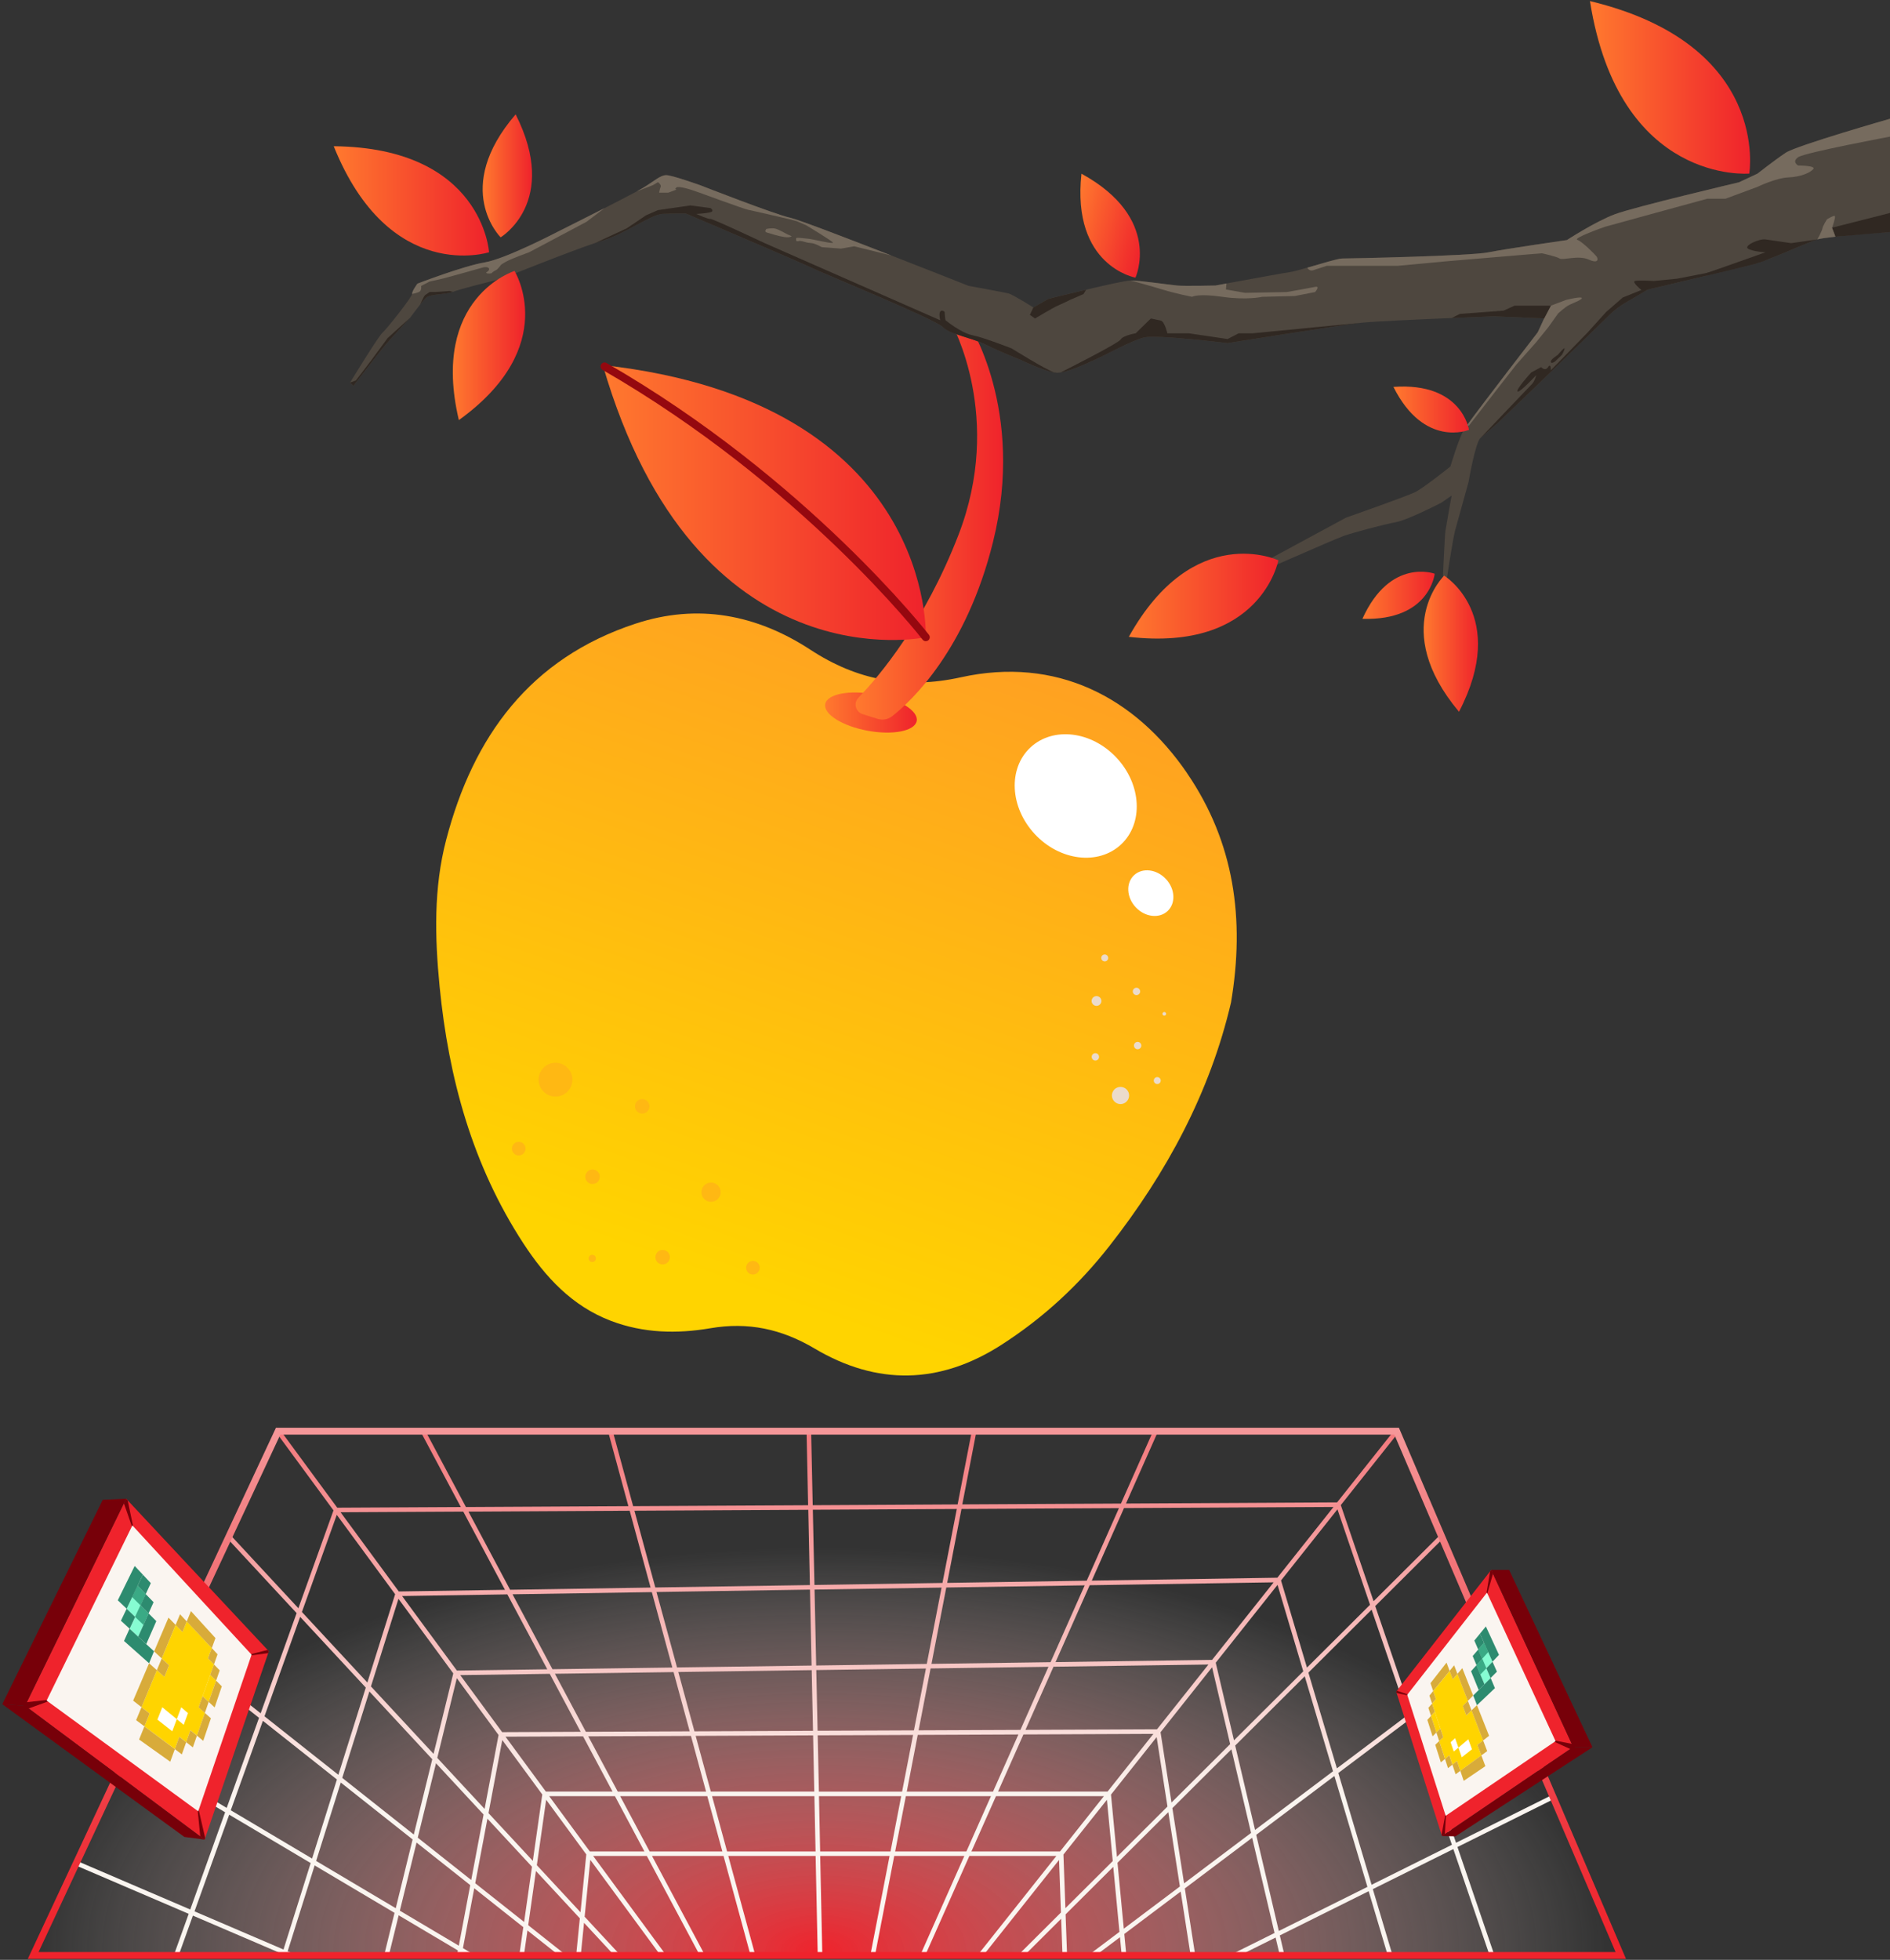 <svg width="572" height="593" viewBox="0 0 572 593" fill="none" xmlns="http://www.w3.org/2000/svg">
<rect x="0" y="0" width="572" height="593" fill="#333333" stroke="none"/>
<path d="M10.043 591.675H490.515L422.681 433.043H84.177L10.043 591.675Z" fill="url(#paint0_radial_65_24300)"/>
<path d="M470.327 544.366L469.711 543.126L440.66 557.582L427.651 519.464L451.978 501.156L451.141 500.047L427.174 518.076L416.209 485.953L436.8 465.444L435.823 464.459L415.708 484.483L405.787 455.408L423.207 433.47L422.123 432.608L404.67 454.586L340.77 454.931L350.371 433.33L349.106 432.764L339.25 454.94L291.235 455.194L295.498 433.174L294.134 432.911L289.822 455.202L245.963 455.441L245.487 433.035L244.099 433.067L244.575 455.449L191.615 455.728L185.398 432.862L184.059 433.224L190.178 455.728L141.013 455.991L128.619 432.714L127.395 433.363L139.469 455.999L102.065 456.196L84.735 432.632L83.618 433.454L100.932 457.009L90.304 486.61L69.762 464.484L68.744 465.428L89.77 488.089L78.887 518.404L53.755 498.495L52.892 499.579L78.394 519.776L68.612 547.028L39.143 529.533L38.437 530.724L68.136 548.35L57.574 577.77L23.357 563.101L22.807 564.374L57.106 579.076L52.67 591.429L53.976 591.897L58.379 579.618L85.368 591.191L85.285 591.454L86.608 591.872L86.649 591.741L87.955 592.3L88.497 591.026L87.06 590.41L95.224 564.432L119.404 578.78L116.291 591.495L117.638 591.823L120.652 579.52L138.574 590.156L138.311 591.527L139.674 591.782L139.839 590.903L142.105 592.25L142.812 591.059L140.11 589.458L143.526 571.347L158.376 583.109L157.169 591.56L158.54 591.757L159.633 584.111L169.85 592.201L170.713 591.117L159.863 582.517L162.195 566.115L175.484 580.439L174.376 591.585L175.756 591.725L176.749 581.795L186.342 592.127L187.361 591.183L176.938 579.955L178.655 562.748L200.207 592.061L201.324 591.24L179.517 561.573H195.763L211.976 591.979L213.2 591.33L197.332 561.573H218.974L227.204 591.831L228.543 591.47L220.411 561.573H246.842L247.483 591.667L248.871 591.634L248.23 561.573H269.223L263.425 591.519L264.788 591.782L270.636 561.573H291.851L278.611 591.371L279.876 591.938L293.371 561.573H319.703L296.163 591.224L297.247 592.086L320.516 562.781L321.091 578.682L308.557 591.158L309.534 592.143L321.156 580.571L321.559 591.675L322.947 591.626L322.495 579.24L336.926 564.867L338.799 584.538L330.076 591.1L330.914 592.209L338.955 586.156L339.489 591.716L340.868 591.585L340.261 585.179L357.328 572.341L360.35 591.766L361.722 591.552L358.585 571.397L378.962 556.062L385.738 584.875L373.369 591.026L373.985 592.267L386.058 586.255L387.364 591.799L388.711 591.478L387.331 585.614L414.222 572.234L420.053 591.831L421.384 591.437L415.478 571.61L439.847 559.487L450.894 591.864L452.208 591.413L441.096 558.863L470.311 544.325L470.327 544.366ZM426.016 518.954L404.604 535.061L395.98 506.101L415.117 487.046L426.008 518.963L426.016 518.954ZM366.839 502.24L319.456 502.914L329.789 479.654L385.459 478.783L366.831 502.24H366.839ZM350.166 523.242L310.348 523.414L318.84 504.31L365.73 503.645L350.166 523.242ZM139.288 506.848L166.376 506.462L175.731 523.997L151.978 524.104L139.288 506.848ZM167.936 506.445L203.853 505.936L208.732 523.858L177.308 523.997L167.945 506.445H167.936ZM205.283 505.912L245.659 505.345L246.054 523.702L210.169 523.858L205.291 505.92L205.283 505.912ZM247.047 505.32L280.229 504.852L276.607 523.562L247.442 523.685L247.047 505.32ZM281.642 504.836L317.312 504.335L308.828 523.422L278.012 523.554L281.634 504.836H281.642ZM317.937 502.938L281.913 503.448L286.389 480.343L328.277 479.686L317.945 502.938H317.937ZM280.492 503.464L247.014 503.94L246.522 480.968L284.96 480.368L280.484 503.472L280.492 503.464ZM245.626 503.957L204.905 504.532L198.695 481.707L245.134 480.976L245.626 503.949V503.957ZM203.476 504.556L167.205 505.066L155.115 482.397L197.274 481.74L203.484 504.556H203.476ZM165.645 505.09L138.278 505.476L121.695 482.922L153.547 482.421L165.637 505.09H165.645ZM137.186 506.322L131.215 530.683L112.266 510.273L120.595 483.76L137.177 506.322H137.186ZM130.82 532.301L125.235 555.093L103.577 537.944L111.79 511.801L130.82 532.301ZM131.946 533.517L146.352 549.032L142.615 568.85L126.434 556.029L131.954 533.508L131.946 533.517ZM132.34 531.899L138.253 507.776L150.886 524.967L146.664 547.34L132.34 531.899ZM152.011 526.494L164.117 542.97L161.259 563.06L147.838 548.605L152.011 526.502V526.494ZM152.988 525.484L176.47 525.385L185.382 542.091H165.201L152.996 525.484H152.988ZM178.039 525.377L209.11 525.246L213.693 542.1H186.958L178.047 525.385L178.039 525.377ZM210.539 525.238L246.078 525.082L246.44 542.091H215.122L210.539 525.229V525.238ZM247.466 525.073L276.336 524.95L273.018 542.1H247.836L247.474 525.082L247.466 525.073ZM277.749 524.942L308.212 524.811L300.533 542.1H274.431L277.749 524.95V524.942ZM309.732 524.802L349.065 524.63L335.201 542.091H302.052L309.74 524.802H309.732ZM350.059 525.607L353.328 546.617L338.035 561.836L336.236 543.003L350.051 525.607H350.059ZM351.234 524.129L366.831 504.483L372.301 527.726L354.544 545.401L351.234 524.129ZM367.931 503.103L386.641 479.547L394.428 505.706L373.459 526.585L367.94 503.111L367.931 503.103ZM394.871 507.209L403.429 535.948L379.832 553.697L373.828 528.162L394.871 507.209ZM414.632 485.575L395.545 504.581L387.693 478.208L404.776 456.689L414.632 485.567V485.575ZM403.577 455.975L386.584 477.378L330.421 478.257L340.178 456.311L403.585 455.975H403.577ZM338.651 456.319L328.893 478.282L286.66 478.947L290.989 456.582L338.659 456.328L338.651 456.319ZM289.568 456.582L285.231 478.964L246.489 479.571L246.004 456.812L289.568 456.582ZM244.624 456.829L245.109 479.604L198.326 480.335L192.01 457.108L244.624 456.829ZM190.572 457.116L196.897 480.36L154.384 481.025L141.777 457.379L190.581 457.116H190.572ZM140.208 457.379L152.824 481.042L120.693 481.543L103.076 457.576L140.2 457.379H140.208ZM101.926 458.356L119.584 482.372L111.182 509.098L91.372 487.752L101.926 458.348V458.356ZM90.846 489.23L110.706 510.626L102.41 537.016L80.045 519.308L90.838 489.23H90.846ZM79.553 520.679L101.967 538.428L94.452 562.354L69.844 547.742L79.561 520.679H79.553ZM85.803 589.877L58.871 578.329L69.368 549.081L94.025 563.717L85.803 589.877ZM95.675 563.085L103.133 539.356L124.874 556.572L119.773 577.384L95.675 563.076V563.085ZM138.861 588.719L121.014 578.123L126.065 557.516L142.319 570.395L138.861 588.727V588.719ZM158.622 581.54L143.83 569.828L147.518 550.297L161.004 564.826L158.622 581.54ZM175.698 578.616L162.475 564.366L165.292 544.564L177.439 561.097L175.69 578.616H175.698ZM178.507 560.21L166.212 543.479H186.113L195.032 560.21H178.507ZM196.609 560.21L187.689 543.479H214.063L218.613 560.21H196.609ZM220.05 560.21L215.5 543.479H246.472L246.826 560.21H220.05ZM248.214 560.21L247.86 543.479H272.747L269.511 560.21H248.222H248.214ZM270.915 560.21L274.151 543.479H299.908L292.475 560.21H270.915ZM293.995 560.21L301.428 543.479H334.092L320.811 560.21H293.995ZM322.438 577.376L321.846 561.138L335.004 544.572L336.77 563.109L322.438 577.376ZM340.113 583.585L338.207 563.627L353.591 548.309L357.09 570.805L340.113 583.577V583.585ZM358.355 569.861L354.815 547.093L372.679 529.303L378.633 554.6L358.363 569.852L358.355 569.861ZM387.027 584.267L380.186 555.175L403.856 537.369L413.844 570.928L387.027 584.267ZM415.101 570.296L405.031 536.473L426.492 520.326L439.412 558.19L415.101 570.288V570.296Z" fill="url(#paint1_linear_65_24300)"/>
<path d="M492.092 592.719H8.408L83.519 432H423.371L423.642 432.632L492.1 592.719H492.092ZM11.677 590.633H488.946L421.991 434.078H84.842L11.677 590.633Z" fill="url(#paint2_linear_65_24300)"/>
<path d="M81.36 499.629L38.174 453.47L7.588 516.129L61.927 556.629L81.36 499.629Z" fill="#EF232C"/>
<path d="M7.587 516.129L0.688 515.645L55.783 555.808L61.926 556.629L7.587 516.129Z" fill="#770009"/>
<path d="M7.587 516.129L0.688 515.645L31.102 453.807L38.173 453.47L7.587 516.129Z" fill="#770009"/>
<path d="M16.58 514.084L6.904 515.184L7.257 517.451L16.58 514.084Z" fill="#770009"/>
<path d="M62.098 556.136L59.568 545.163L60.603 555.644L61.926 556.629L62.098 556.136Z" fill="#770009"/>
<path d="M72.981 501.263L80.997 499.234L81.358 499.628L81.161 500.203L72.981 501.263Z" fill="#770009"/>
<path d="M38.642 453.979L40.868 464.566L37.492 454.858L38.174 453.47L38.642 453.979Z" fill="#770009"/>
<path d="M76.143 500.663L40.062 461.551L14.107 514.552L59.987 548.063L76.143 500.663Z" fill="#FAF5F0"/>
<path d="M41.821 495.21L44.975 488.187L42.527 485.748L44.104 482.339L41.648 479.81L38.33 486.766L40.901 489.247L39.242 492.828L41.821 495.21Z" fill="#86FCD2"/>
<path d="M56.524 490.611L55.235 493.806L53.148 491.654L48.943 501.797L51.169 503.859L49.748 507.374L47.465 505.345L42.824 516.54L45.272 518.454L43.703 522.339L52.918 529.23L54.282 525.509L56.36 527.135L57.641 523.538L59.612 525.148L62.011 518.273L60.121 516.598L61.321 513.238L64.762 503.604L62.972 501.756L64.105 498.66L56.541 490.602L56.524 490.611Z" fill="#FFD400"/>
<path d="M63.16 514.963L65.403 508.524L63.629 506.758L61.312 513.255L63.16 514.963Z" fill="#FFD400"/>
<path d="M53.509 520.178L52.138 523.85L47.637 520.318L49.115 516.573L53.509 520.178Z" fill="white"/>
<path d="M56.9 518.347L55.602 521.887L53.508 520.178L54.847 516.589L56.9 518.347Z" fill="white"/>
<path d="M43.423 491.662L44.984 488.196L42.495 485.715L40.877 489.214L43.423 491.662Z" fill="#3AAA85"/>
<path d="M42.552 485.781L44.129 482.372L41.615 479.777L39.973 483.21L42.552 485.781Z" fill="#3AAA85"/>
<path d="M47.471 505.353L42.823 516.556L40.293 514.569L45.114 503.259L47.471 505.353Z" fill="#D8AB3A"/>
<path d="M53.146 491.662L48.94 501.806L46.641 499.678L50.994 489.444L53.146 491.662Z" fill="#D8AB3A"/>
<path d="M51.167 503.867L49.746 507.382L47.471 505.353L48.941 501.805L51.167 503.867Z" fill="#D8AB3A"/>
<path d="M45.271 518.47L43.702 522.355L41.197 520.482L42.824 516.556L45.271 518.47Z" fill="#D8AB3A"/>
<path d="M56.349 527.152L55.035 530.832L52.916 529.247L54.271 525.526L56.349 527.152Z" fill="#D8AB3A"/>
<path d="M59.602 525.164L58.362 528.72L56.35 527.151L57.631 523.554L59.602 525.164Z" fill="#D8AB3A"/>
<path d="M63.831 519.916L61.507 526.733L59.602 525.164L62 518.29L63.831 519.916Z" fill="#D8AB3A"/>
<path d="M67.127 510.24L64.959 516.622L63.16 514.963L65.402 508.524L67.127 510.24Z" fill="#D8AB3A"/>
<path d="M52.917 529.246L51.521 533.057L42.092 526.338L43.702 522.355L52.917 529.246Z" fill="#D8AB3A"/>
<path d="M55.233 493.814L56.522 490.61L54.485 488.442L53.147 491.662L55.233 493.814Z" fill="#D8AB3A"/>
<path d="M39.242 492.828L40.901 489.247L38.331 486.766L36.598 490.388L39.242 492.828Z" fill="#2D8B6F"/>
<path d="M44.104 482.339L45.64 479.021L43.242 476.459L41.648 479.81L44.104 482.339Z" fill="#2D8B6F"/>
<path d="M64.751 503.62L65.844 500.549L64.094 498.676L62.961 501.772L64.751 503.62Z" fill="#D8AB3A"/>
<path d="M65.401 508.524L66.493 505.411L64.752 503.62L63.627 506.758L65.401 508.524Z" fill="#D8AB3A"/>
<path d="M62 518.289L63.158 514.963L61.31 513.255L60.111 516.606L62 518.289Z" fill="#D8AB3A"/>
<path d="M64.096 498.676L65.205 495.646L57.788 487.49L56.523 490.611L64.096 498.676Z" fill="#D8AB3A"/>
<path d="M39.209 492.803L37.533 496.516L45.114 503.259L46.609 499.645L39.209 492.803Z" fill="#2D8B6F"/>
<path d="M38.33 486.767L43.242 476.459L40.761 473.823L35.652 484.204L38.33 486.767Z" fill="#2D8B6F"/>
<path d="M44.959 488.172L46.478 484.788L44.104 482.34L42.527 485.749L44.959 488.172Z" fill="#2D8B6F"/>
<path d="M44.26 497.469L47.307 490.512L44.974 488.188L41.82 495.21L44.26 497.469Z" fill="#2D8B6F"/>
<path d="M422.557 511.85L451.312 475.022L476.14 528.606L436.413 555.545L422.557 511.85Z" fill="#EF232C"/>
<path d="M476.138 528.606L481.953 528.68L440.5 555.627L436.41 555.545L476.138 528.606Z" fill="#770009"/>
<path d="M476.139 528.606L481.955 528.68L456.731 475.022H451.311L476.139 528.606Z" fill="#770009"/>
<path d="M468.787 526.281L476.697 527.85L476.409 529.747L468.787 526.281Z" fill="#770009"/>
<path d="M436.289 555.16L437.743 547.283L437.266 554.962L436.412 555.546L436.289 555.16Z" fill="#770009"/>
<path d="M427.945 513.354L422.778 511.563L422.557 511.851L422.696 512.286L427.945 513.354Z" fill="#770009"/>
<path d="M450.966 475.465L449.471 484.434L451.844 476.172L451.311 475.022L450.966 475.465Z" fill="#770009"/>
<path d="M425.891 512.795L450.021 481.897L470.777 526.832L437.529 549.41L425.891 512.795Z" fill="#FAF5F0"/>
<path d="M449.257 509.608L446.842 503.85L448.583 501.904L447.376 499.111L449.133 497.058L451.696 502.799L449.831 504.779L451.113 507.744L449.257 509.608Z" fill="#86FCD2"/>
<path d="M433.741 511.661L434.57 514.092L433.412 515.448L435.925 522.996L436.804 525.632L435.572 526.807L437.33 532.203L438.628 531.11L439.572 533.952L440.96 532.86L441.97 535.817L448.336 531.152L447.153 527.989L448.878 526.634L445.363 517.526L443.786 519.029L442.726 516.195L444.262 514.651L441.108 506.479L439.695 508.13L438.734 505.575L433.757 511.678L433.741 511.661Z" fill="#FFD400"/>
<path d="M434.718 524.211L433.084 519.185L434.226 517.912L435.918 523.004L434.718 524.211Z" fill="#FFD400"/>
<path d="M441.379 528.786L442.397 531.718L445.486 529.287L444.377 526.265L441.379 528.786Z" fill="white"/>
<path d="M439.016 527.16L439.977 529.969L441.381 528.786L440.387 525.936L439.016 527.16Z" fill="white"/>
<path d="M448.025 506.692L446.834 503.851L448.608 501.879L449.848 504.754L448.025 506.692Z" fill="#3AAA85"/>
<path d="M448.569 501.929L447.361 499.136L449.16 497.033L450.425 499.859L448.569 501.929Z" fill="#3AAA85"/>
<path d="M445.348 517.518L448.863 526.626L450.662 525.206L446.999 515.949L445.348 517.518Z" fill="#D8AB3A"/>
<path d="M441.086 506.471L444.24 514.643L445.841 513.033L442.564 504.746L441.086 506.471Z" fill="#D8AB3A"/>
<path d="M442.703 516.187L443.771 519.021L445.348 517.518L444.239 514.643L442.703 516.187Z" fill="#D8AB3A"/>
<path d="M447.139 527.99L448.321 531.144L450.095 529.846L448.863 526.626L447.139 527.99Z" fill="#D8AB3A"/>
<path d="M439.564 533.953L440.534 536.86L441.963 535.809L440.953 532.852L439.564 533.953Z" fill="#D8AB3A"/>
<path d="M437.324 532.203L438.228 534.996L439.566 533.953L438.622 531.111L437.324 532.203Z" fill="#D8AB3A"/>
<path d="M434.375 527.94L436.067 533.254L437.324 532.203L435.566 526.807L434.375 527.94Z" fill="#D8AB3A"/>
<path d="M431.977 520.409L433.562 525.37L434.72 524.212L433.085 519.185L431.977 520.409Z" fill="#D8AB3A"/>
<path d="M441.963 535.809L442.99 538.848L449.544 534.396L448.32 531.143L441.963 535.809Z" fill="#D8AB3A"/>
<path d="M439.682 508.121L438.721 505.567L440.092 503.883L441.086 506.47L439.682 508.121Z" fill="#D8AB3A"/>
<path d="M451.113 507.744L449.832 504.779L451.696 502.799L453.035 505.805L451.113 507.744Z" fill="#2D8B6F"/>
<path d="M447.378 499.112L446.203 496.393L447.912 494.307L449.135 497.058L447.378 499.112Z" fill="#2D8B6F"/>
<path d="M433.404 515.448L432.607 513.05L433.741 511.662L434.562 514.093L433.404 515.448Z" fill="#D8AB3A"/>
<path d="M433.086 519.185L432.289 516.754L433.406 515.448L434.227 517.904L433.086 519.185Z" fill="#D8AB3A"/>
<path d="M435.565 526.807L434.719 524.212L435.918 523.004L436.797 525.641L435.565 526.807Z" fill="#D8AB3A"/>
<path d="M433.743 511.662L432.93 509.288L437.784 503.071L438.72 505.567L433.743 511.662Z" fill="#D8AB3A"/>
<path d="M451.14 507.719L452.43 510.791L447.001 515.949L445.867 513.009L451.14 507.719Z" fill="#2D8B6F"/>
<path d="M451.696 502.799L447.91 494.307L449.692 492.122L453.659 500.721L451.696 502.799Z" fill="#2D8B6F"/>
<path d="M446.859 503.834L445.701 501.074L447.377 499.111L448.584 501.904L446.859 503.834Z" fill="#2D8B6F"/>
<path d="M447.515 511.35L445.207 505.674L446.842 503.851L449.256 509.608L447.515 511.35Z" fill="#2D8B6F"/>
<path d="M359.322 234.017C343.453 210.769 319.555 198.583 290.795 204.936C274.117 208.611 259.412 205.851 245.284 196.609C228.967 185.94 211.173 182.506 192.337 188.707C160.456 199.184 143.208 222.786 135.034 254.105C131.207 268.746 131.592 283.627 133.052 298.565C135.78 326.298 142.992 352.563 158.346 376.141C165.021 386.377 173.116 395.186 184.924 399.67C194.712 403.393 204.86 403.625 214.992 401.893C226.384 399.943 236.508 402.085 246.568 408.054C265.412 419.221 284.385 418.964 303.165 406.858C315.76 398.756 326.47 388.84 335.656 377.144C353.152 354.866 366.237 330.406 372.558 303.346C376.818 278.068 373.529 254.843 359.298 234.009H359.314L359.322 234.017Z" fill="url(#paint3_linear_65_24300)"/>
<path d="M173.052 328.055C172.29 330.775 169.466 332.371 166.746 331.609C164.027 330.847 162.43 328.023 163.192 325.304C163.954 322.584 166.778 320.988 169.498 321.75C172.217 322.512 173.814 325.336 173.052 328.055Z" fill="#FFB813"/>
<path d="M218.004 361.51C218.437 359.956 217.529 358.346 215.975 357.913C214.422 357.48 212.811 358.388 212.378 359.941C211.945 361.495 212.853 363.105 214.407 363.538C215.96 363.971 217.571 363.063 218.004 361.51Z" fill="#FFB813"/>
<path d="M158.981 348.103C158.676 349.202 157.537 349.844 156.438 349.539C155.339 349.234 154.697 348.095 155.002 346.996C155.306 345.897 156.446 345.255 157.545 345.56C158.644 345.865 159.286 347.004 158.981 348.103Z" fill="#FFB813"/>
<path d="M229.858 384.131C229.553 385.23 228.414 385.872 227.315 385.567C226.215 385.262 225.574 384.123 225.879 383.024C226.183 381.925 227.323 381.283 228.422 381.588C229.521 381.893 230.162 383.032 229.858 384.131Z" fill="#FFB813"/>
<path d="M196.476 335.34C196.148 336.511 194.944 337.193 193.773 336.864C192.602 336.535 191.92 335.332 192.249 334.16C192.578 332.989 193.781 332.307 194.952 332.636C196.123 332.965 196.805 334.168 196.476 335.34Z" fill="#FFB813"/>
<path d="M180.304 381.059C180.144 381.644 179.542 381.981 178.956 381.821C178.371 381.66 178.034 381.059 178.194 380.473C178.355 379.887 178.956 379.551 179.542 379.711C180.128 379.871 180.465 380.473 180.304 381.059Z" fill="#FFB813"/>
<path d="M202.662 380.979C202.333 382.15 201.13 382.832 199.958 382.503C198.787 382.174 198.105 380.971 198.434 379.799C198.763 378.628 199.966 377.946 201.138 378.275C202.309 378.604 202.991 379.807 202.662 380.979Z" fill="#FFB813"/>
<path d="M181.451 356.647C181.122 357.819 179.919 358.5 178.748 358.172C177.576 357.843 176.894 356.639 177.223 355.468C177.552 354.297 178.756 353.615 179.927 353.944C181.098 354.273 181.78 355.476 181.451 356.647Z" fill="#FFB813"/>
<path d="M337.638 329.323C338.817 328.513 340.437 328.809 341.256 329.989C342.074 331.168 341.769 332.788 340.59 333.607C339.41 334.425 337.79 334.12 336.972 332.941C336.153 331.762 336.458 330.141 337.638 329.323Z" fill="#EBDBCB"/>
<path d="M331.011 301.654C331.685 301.188 332.608 301.357 333.073 302.031C333.538 302.705 333.37 303.627 332.696 304.092C332.022 304.558 331.099 304.389 330.634 303.715C330.169 303.042 330.337 302.119 331.011 301.654Z" fill="#EBDBCB"/>
<path d="M349.647 326.09C350.121 325.761 350.779 325.881 351.107 326.362C351.436 326.844 351.316 327.494 350.835 327.823C350.353 328.151 349.704 328.031 349.375 327.55C349.046 327.076 349.166 326.419 349.647 326.09Z" fill="#EBDBCB"/>
<path d="M333.747 288.986C334.228 288.658 334.878 288.778 335.207 289.259C335.536 289.741 335.416 290.39 334.934 290.719C334.461 291.048 333.803 290.928 333.474 290.447C333.145 289.965 333.266 289.315 333.747 288.986Z" fill="#EBDBCB"/>
<path d="M330.883 318.861C331.388 318.508 332.086 318.637 332.431 319.15C332.784 319.656 332.655 320.354 332.142 320.698C331.637 321.051 330.939 320.923 330.594 320.41C330.241 319.904 330.369 319.206 330.883 318.861Z" fill="#EBDBCB"/>
<path d="M352.053 306.307C352.301 306.13 352.654 306.194 352.823 306.451C352.999 306.7 352.935 307.053 352.678 307.221C352.43 307.398 352.077 307.333 351.908 307.077C351.732 306.828 351.796 306.475 352.053 306.307Z" fill="#EBDBCB"/>
<path d="M343.318 299.062C343.823 298.709 344.521 298.838 344.866 299.351C345.219 299.857 345.091 300.555 344.578 300.9C344.072 301.253 343.374 301.124 343.029 300.611C342.676 300.105 342.805 299.407 343.318 299.062Z" fill="#EBDBCB"/>
<path d="M343.67 315.444C344.175 315.091 344.873 315.219 345.218 315.733C345.571 316.238 345.443 316.936 344.93 317.281C344.424 317.634 343.726 317.506 343.381 316.992C343.036 316.479 343.157 315.789 343.67 315.444Z" fill="#EBDBCB"/>
<path d="M339.274 255.525C332.439 261.903 320.766 260.507 313.193 252.396C305.62 244.286 305.018 232.541 311.853 226.163C318.688 219.786 330.361 221.181 337.934 229.292C345.507 237.403 346.109 249.147 339.274 255.525Z" fill="white"/>
<path d="M353.361 275.67C350.834 278.028 346.518 277.515 343.718 274.514C340.919 271.522 340.694 267.174 343.221 264.815C345.748 262.457 350.064 262.978 352.864 265.971C355.664 268.971 355.888 273.311 353.361 275.67Z" fill="white"/>
<path d="M277.437 218.149C276.875 221.19 270.225 222.513 262.58 221.101C254.934 219.689 249.19 216.087 249.744 213.047C250.297 210.007 256.956 208.683 264.601 210.095C272.247 211.507 277.991 215.109 277.437 218.149Z" fill="url(#paint4_linear_65_24300)"/>
<path d="M288.052 98.039C288.052 98.039 303.888 126.245 290.049 161.929C279.797 188.37 266.167 204.519 259.789 211.113C258.233 212.726 258.923 215.405 261.057 216.079L265.589 217.507C267.105 217.981 268.766 217.692 270.009 216.713C275.858 212.108 292.448 196.625 300.534 163.974C310.466 123.935 293.009 97.638 293.009 97.638L288.052 98.039Z" fill="url(#paint5_linear_65_24300)"/>
<path d="M572.4 35.812V70.179C572.4 70.179 562.284 70.861 555.521 71.607C552.978 71.888 550.908 72.177 550.025 72.442C547.555 73.18 540.551 76.373 535.224 78.418H535.2C533.572 79.052 532.096 79.566 530.964 79.87C528.927 80.416 522.87 81.876 516.548 83.384C507.852 85.462 498.651 87.628 498.651 87.628L493.805 90.532C493.805 90.532 489.93 92.473 487.347 95.057C484.756 97.64 469.241 112.658 469.241 112.658L452.955 128.325C452.955 128.325 449.642 131.117 448.07 132.521H448.062C446.481 133.925 444.436 145.902 444.436 145.902C444.436 145.902 441.219 157.43 440.416 160.374C439.614 163.327 437.633 176.692 437.633 176.692H436.598C436.598 176.692 437.224 162.171 437.44 160.695C437.649 159.219 439.333 149.953 439.333 149.953L436.181 152.127C436.181 152.127 426.073 157.35 422.414 158.008C418.756 158.674 409.45 161.169 406.626 162.171C403.795 163.166 376.695 175.135 376.695 175.135L375.781 173.707L407.373 156.628C407.373 156.628 425.744 150.178 428.319 148.894C430.902 147.603 438.956 141.153 438.956 141.153C438.956 141.153 441.532 132.457 443.144 129.873C443.28 129.665 443.537 129.288 443.906 128.774C448.014 123.071 465.39 100.544 465.39 100.544L467.323 96.356L452.169 95.706C452.169 95.706 446.473 95.923 439.333 96.228C429.065 96.653 415.82 97.263 412.202 97.64L411.897 97.672C405.006 98.458 371.513 103.817 371.513 103.817C371.513 103.817 350.141 101.218 346.387 102.084C342.632 102.951 334.835 107.283 332.235 108.438C329.989 109.433 324.51 112.16 321.004 112.69C320.996 112.69 320.996 112.698 320.996 112.698H320.988C320.451 112.778 319.953 112.81 319.528 112.77H319.504C319.448 112.762 319.392 112.754 319.328 112.746C319.328 112.746 319.322 112.743 319.312 112.738C319.103 112.722 318.886 112.682 318.654 112.634C315.164 111.912 308.874 108.887 308.874 108.887C308.874 108.887 302.609 106.424 298.429 104.33C295.622 102.926 291.787 102.036 288.763 100.857C287.615 100.408 286.588 99.918 285.786 99.349C285.554 99.18 285.337 99.012 285.144 98.827C282.481 96.356 247.159 81.892 245.699 81.058C244.239 80.223 207.617 64.62 207.617 64.62C207.617 64.62 204.135 64.564 200.581 64.708C197.035 64.861 188.909 70.917 182.258 72.835C181.689 73.003 180.991 73.22 180.196 73.493C171.709 76.332 151.886 84.323 151.886 84.323L148.107 85.261C148.107 85.261 139.17 87.475 137.068 88.31C134.967 89.152 130.346 88.944 129.078 89.995C128.645 90.356 127.923 91.19 127.169 92.136C125.725 93.933 124.136 96.124 124.136 96.124H124.128L124.12 96.14C123.775 96.517 118.248 102.501 116.948 103.985C115.609 105.526 106.977 116.741 106.977 116.741L105.926 115.778H105.934C106.191 115.345 114.566 101.675 115.705 100.728C116.852 99.774 124.714 89.898 124.714 88.936C124.714 87.973 126.351 85.815 126.351 85.815C126.351 85.815 140.261 80.464 146.687 79.397C153.105 78.322 168.805 70.115 168.805 70.115C168.805 70.115 176.089 66.473 182.972 62.967H182.988C186.759 61.034 190.409 59.157 192.671 57.937C192.679 57.937 192.687 57.937 192.703 57.921C193.489 57.496 194.099 57.151 194.492 56.919C198.062 54.776 199.843 52.996 201.632 52.996C203.421 52.996 211.989 56.068 211.989 56.068C211.989 56.068 234.564 64.901 239.144 65.879C241.551 66.401 256.32 72.057 269.806 77.319C281.992 82.061 293.119 86.489 293.119 86.489C293.119 86.489 303.917 88.454 305.224 88.783C306.532 89.112 312.749 93.035 312.749 93.035L317.33 90.42C317.33 90.42 322.857 89.04 328.722 87.66C334.626 86.256 340.876 84.86 342.191 84.86C344.806 84.86 353.968 86.168 356.254 86.392C358.549 86.609 367.871 86.392 367.871 86.392C367.871 86.392 369.186 86.152 371.192 85.775L373.205 85.406C379.351 84.275 388.825 82.55 390.558 82.301C391.472 82.165 393.438 81.627 395.684 80.977C399.84 79.774 404.966 78.21 406.177 78.21C408.038 78.21 444.853 77.464 450.428 76.349C456.012 75.234 474.231 72.626 474.231 72.626C474.231 72.626 482.782 67.051 488.735 64.82C494.688 62.59 526.295 55.154 526.295 55.154L531.879 52.546C531.879 52.546 537.077 48.455 540.431 46.225C543.776 43.995 572.408 35.812 572.408 35.812H572.4Z" fill="#4E473F"/>
<path d="M101 44.244C117.863 86.112 148.011 76.325 148.011 76.325C148.011 76.325 146.134 44.685 101 44.244Z" fill="url(#paint6_linear_65_24300)"/>
<path d="M156.058 34.601C136.668 57.136 151.517 71.809 151.517 71.809C151.517 71.809 169.455 61.131 156.058 34.601Z" fill="url(#paint7_linear_65_24300)"/>
<path d="M155.721 81.989C155.721 81.989 130.098 89.939 138.874 127.114C169.864 104.78 155.721 81.989 155.721 81.989Z" fill="url(#paint8_linear_65_24300)"/>
<path d="M481.197 0.328C489.99 55.986 529.411 52.521 529.411 52.521C529.411 52.521 535.99 13.5 481.197 0.328Z" fill="url(#paint9_linear_65_24300)"/>
<path d="M327.301 52.556C324.258 80.564 343.643 84.012 343.643 84.012C343.643 84.012 351.897 66.031 327.301 52.556Z" fill="url(#paint10_linear_65_24300)"/>
<path d="M341.631 192.689C381.678 197.366 386.893 169.536 386.893 169.536C386.893 169.536 361.278 157.479 341.631 192.689Z" fill="url(#paint11_linear_65_24300)"/>
<path d="M437.073 174.181C437.073 174.181 420.459 190.186 441.557 215.36C456.744 186.231 437.073 174.181 437.073 174.181Z" fill="url(#paint12_linear_65_24300)"/>
<path d="M412.33 187.241C432.771 187.883 434.207 173.595 434.207 173.595C434.207 173.595 420.737 168.605 412.33 187.241Z" fill="url(#paint13_linear_65_24300)"/>
<path d="M421.717 117.07C431.063 135.714 444.58 130.066 444.58 130.066C444.58 130.066 442.519 115.57 421.717 117.07Z" fill="url(#paint14_linear_65_24300)"/>
<path d="M182.965 62.968L177.494 67.115L160.15 76.325C160.15 76.325 154.887 78.202 153.098 79.205C151.309 80.207 151.518 80.296 151.518 80.296C151.518 80.296 150.611 81.427 150.395 81.555C150.178 81.692 148.87 82.39 148.91 82.558C148.95 82.734 147.563 82.911 147.218 82.606C146.865 82.301 147.827 82.341 148.012 81.555C148.204 80.777 146.873 80.689 146.078 80.954C145.292 81.21 134.454 84.203 134.141 84.259C133.828 84.315 129.986 85.205 129.986 85.205L127.459 86.521C127.459 86.521 127.619 87.572 127.146 88.102C126.673 88.623 124.707 88.936 124.707 88.936C124.707 87.981 126.344 85.815 126.344 85.815C126.344 85.815 140.254 80.464 146.68 79.397C153.098 78.322 168.798 70.115 168.798 70.115C168.798 70.115 176.082 66.473 182.965 62.968Z" fill="#766B5E"/>
<path d="M269.798 77.319L258.526 74.527L254.531 75.225C254.531 75.225 251.892 75.009 251.764 75.009C251.627 75.009 248.86 74.784 248.723 74.784C248.587 74.784 246.758 73.573 245.242 73.516C243.717 73.452 242.602 72.682 241.664 72.947C240.725 73.22 240.95 72.457 240.95 72.105C240.95 71.751 243.1 72.105 244.568 72.233C246.044 72.369 252.405 73.958 252.069 73.388C251.724 72.826 244.014 68.174 244.014 68.174L241.166 66.938L238.96 66.344C238.96 66.344 227.52 63.681 226.381 63.472C225.25 63.264 211.724 58.306 211.724 58.306L209.358 57.488C209.358 57.488 205.499 56.204 204.753 56.71C204.007 57.223 204.753 57.359 204.753 57.359L202.25 58.306H199.474C199.474 58.306 199.675 57.151 199.947 56.533C200.22 55.907 199.137 55.121 199.137 55.121L197.645 56.004C197.645 56.004 193.112 57.737 192.695 57.921C193.481 57.496 194.091 57.151 194.484 56.918C198.054 54.776 199.835 52.995 201.624 52.995C203.413 52.995 211.981 56.068 211.981 56.068C211.981 56.068 234.556 64.9 239.137 65.879C241.543 66.401 256.312 72.056 269.798 77.319Z" fill="#766B5E"/>
<path d="M238.358 70.942C238.358 70.942 235.574 69.337 234.523 69.145C233.472 68.952 231.739 69.241 231.835 69.361C231.932 69.482 231.033 70.075 232.269 70.412C233.504 70.749 235.421 71.431 237.339 71.712C239.256 71.993 239.569 71.463 239.569 71.463L238.366 70.934L238.358 70.942Z" fill="#766B5E"/>
<path d="M544.209 50.084C544.209 50.084 549.712 50.068 548.774 51.167C547.827 52.274 544.995 53.525 541.225 53.686C537.446 53.846 531.943 56.518 531.943 56.518L522.188 60.136H516.684C516.684 60.136 486.176 68.471 485.702 68.631C485.229 68.784 475.955 72.089 477.367 72.562C478.779 73.028 482.718 76.967 483.183 77.592C483.657 78.218 483.969 79.951 480.825 78.539C477.68 77.119 472.963 78.852 472.016 78.218C471.078 77.592 466.673 76.646 466.673 76.646L462.582 76.967L437.576 79.076L423.104 80.424H401.556L397.385 81.78C396.711 81.996 395.989 81.676 395.7 81.034L395.676 80.986C399.831 79.782 404.958 78.218 406.169 78.218C408.03 78.218 444.845 77.472 450.42 76.357C456.004 75.242 474.222 72.635 474.222 72.635C474.222 72.635 482.774 67.059 488.727 64.829C494.679 62.599 526.287 55.162 526.287 55.162L531.871 52.555C531.871 52.555 537.069 48.463 540.423 46.233C543.768 44.003 572.399 35.82 572.399 35.82V41.267C572.399 41.267 546.255 46.145 544.209 47.557C542.163 48.977 544.209 50.092 544.209 50.092V50.084Z" fill="#766B5E"/>
<path d="M475.103 92.177C473.691 92.826 471.517 94.888 471.517 94.888L468.581 99.02L464.891 103.576L458.914 110.315L452.729 118.241L444.578 128.774H443.904C448.012 123.071 465.388 100.544 465.388 100.544L467.321 96.356L469.343 92.498L473.908 90.765C473.908 90.765 478.248 89.674 478.681 90.115C479.114 90.548 476.515 91.527 475.103 92.177Z" fill="#766B5E"/>
<path d="M555.521 71.608C552.978 71.888 550.908 72.177 550.025 72.442C550.025 72.442 551.453 69.827 551.558 69.088C551.662 68.359 552.921 66.361 552.921 66.361C552.921 66.361 555.128 64.997 555.336 65.414C555.545 65.84 554.494 68.888 554.494 68.888L555.36 71.086L555.521 71.608Z" fill="#766B5E"/>
<path d="M124.113 96.139C123.768 96.516 118.24 102.501 116.941 103.985C115.601 105.526 106.969 116.741 106.969 116.741L105.918 115.778H105.926L107.715 115.112L112.488 108.847L117.294 102.309L124.113 96.139Z" fill="#302822"/>
<path d="M137.06 88.31C134.958 89.152 130.337 88.944 129.069 89.995C128.636 90.356 127.914 91.19 127.16 92.137C127.16 92.137 128.299 89.553 128.644 89.305C128.997 89.048 130.048 88.35 130.048 88.35H131.653L136.073 88.045L137.06 88.31Z" fill="#302822"/>
<path d="M288.763 100.857C287.287 100.28 286.012 99.638 285.145 98.828C282.482 96.357 247.16 81.892 245.7 81.058C244.239 80.224 207.618 64.62 207.618 64.62C207.618 64.62 204.136 64.564 200.582 64.709C197.036 64.861 188.91 70.918 182.259 72.835C181.689 73.004 180.991 73.22 180.197 73.493L189.672 69.089L195.504 65.158L199.13 63.577L208.949 62.157L215.054 62.968C215.054 62.968 215.913 63.505 215.479 63.995C215.054 64.492 210.738 64.733 210.738 64.733C210.738 64.733 214.557 66.457 214.926 66.217C215.295 65.968 231.251 73.485 231.251 73.485L284.544 96.902C284.544 96.902 284.078 94.969 284.544 94.287C285.017 93.613 285.883 94.335 285.883 94.335C285.883 94.335 285.996 96.381 286.164 96.902C286.333 97.432 288.049 99.541 288.049 99.541L288.771 100.857H288.763Z" fill="#302822"/>
<path d="M328.715 87.66L327.913 88.984L323.829 90.749C323.829 90.749 321.623 91.848 320.075 92.513C318.534 93.179 313.24 96.372 313.24 96.372L311.691 95.273L312.742 93.035L317.323 90.42C317.323 90.42 322.85 89.04 328.715 87.66Z" fill="#302822"/>
<path d="M411.897 97.672C405.006 98.458 371.512 103.817 371.512 103.817C371.512 103.817 350.141 101.218 346.387 102.084C342.632 102.951 334.834 107.283 332.235 108.438C329.989 109.433 324.51 112.16 321.004 112.69C321.525 112.425 338.396 103.954 339.158 102.718C339.937 101.467 343.699 100.857 343.699 100.857L348.288 96.373C348.288 96.373 350.237 96.734 351.352 97.014C352.459 97.295 353.302 100.857 353.302 100.857H359.84L371.528 102.582L374.866 100.857H379.037L411.897 97.672Z" fill="#302822"/>
<path d="M469.344 92.498L467.322 96.356L452.168 95.707C452.168 95.707 446.472 95.923 439.332 96.228L441.835 94.977L455.056 93.99L458.337 92.498H469.344Z" fill="#302822"/>
<path d="M535.199 78.426C533.57 79.052 532.094 79.565 530.963 79.87C526.118 81.162 498.649 87.628 498.649 87.628L493.804 90.532C493.804 90.532 489.929 92.473 487.346 95.056C484.754 97.64 469.239 112.658 469.239 112.658L452.954 128.325C452.954 128.325 449.641 131.117 448.068 132.521C448.518 132.047 462.87 116.965 463.664 116.171C464.458 115.377 464.939 113.508 464.939 113.508C464.939 113.508 459.733 119.115 459.268 118.426C458.81 117.728 463.431 112.69 463.431 112.69L466.439 111.077C466.439 111.077 467.595 112.465 468.525 111.077C469.448 109.689 469.344 112.04 469.344 112.04L480.446 100.64L486.062 94.423L491.132 90.01L496.756 87.748C496.756 87.748 493.739 85.285 494.838 85.013C495.938 84.732 500.59 85.013 500.59 85.013L507.586 84.323L520.333 81.844L535.199 78.426Z" fill="#302822"/>
<path d="M469.346 109.393C469.33 108.735 471.231 107.54 471.416 107.411C471.6 107.283 473.566 104.82 473.509 105.47C473.453 106.12 472.707 107.371 472.707 107.371L470.613 109.385C470.613 109.385 469.362 110.316 469.346 109.385V109.393Z" fill="#302822"/>
<path d="M550.026 72.442C547.555 73.18 540.552 76.373 535.225 78.418H535.201C533.572 79.052 532.096 79.565 530.965 79.87C528.927 80.416 522.87 81.876 516.549 83.384V82.582C517.046 82.486 534.31 76.34 534.31 76.34C534.31 76.34 530.861 76.172 529.128 75.305C527.403 74.439 532.409 72.169 534.31 72.442C536.212 72.714 542.092 73.573 542.092 73.573L550.026 72.442Z" fill="#302822"/>
<path d="M398.003 88.366L391.858 89.57L381.982 89.81C381.982 89.81 377.41 90.893 369.941 89.81C362.472 88.727 360.787 89.81 360.787 89.81C360.787 89.81 355.846 88.848 351.995 87.66C348.136 86.473 342.184 84.861 342.184 84.861C344.799 84.861 353.96 86.168 356.247 86.393C358.541 86.609 367.863 86.393 367.863 86.393C367.863 86.393 369.179 86.152 371.184 85.775L371.024 87.58L376.808 88.607L389.451 88.366C389.451 88.366 396.318 87.163 398.003 86.802C399.688 86.441 398.003 88.366 398.003 88.366Z" fill="#766B5E"/>
<path d="M554.494 68.888L572.456 64.323L572.4 70.18L555.521 71.608L554.494 68.888Z" fill="#302822"/>
<path d="M306.17 105.422C306.17 105.422 316.374 111.807 319.046 112.674C318.933 112.658 318.797 112.65 318.653 112.634C315.163 111.912 308.873 108.887 308.873 108.887C308.873 108.887 302.608 106.424 298.428 104.331C295.621 102.927 291.786 102.036 288.761 100.857C287.614 100.408 286.587 99.918 285.785 99.349L286.162 96.902C286.162 96.902 290.807 100.729 294.257 101.418C297.706 102.108 306.178 105.422 306.178 105.422H306.17Z" fill="#302822"/>
<path d="M319.528 112.77H319.504C319.448 112.762 319.392 112.754 319.327 112.746C319.327 112.746 319.322 112.743 319.311 112.738C319.239 112.738 319.151 112.706 319.055 112.674C319.544 112.722 319.745 112.762 319.528 112.77Z" fill="#302822"/>
<path d="M182.436 110.465C210.61 207.84 280.188 192.814 280.188 192.814C280.188 192.814 283.172 121.688 182.436 110.465Z" fill="url(#paint15_linear_65_24300)"/>
<path d="M280.188 194.018C279.827 194.018 279.474 193.857 279.233 193.552C278.872 193.087 242.675 146.646 182.355 111.917C181.778 111.588 181.585 110.85 181.914 110.273C182.243 109.695 182.981 109.502 183.559 109.831C244.312 144.801 280.781 191.611 281.142 192.076C281.543 192.606 281.447 193.36 280.926 193.761C280.709 193.929 280.444 194.01 280.188 194.01V194.018Z" fill="#95080F"/>
<defs>
<radialGradient id="paint0_radial_65_24300" cx="0" cy="0" r="1" gradientUnits="userSpaceOnUse" gradientTransform="translate(247.967 589.905) scale(238.138 121.45)">
<stop stop-color="#EF232C"/>
<stop offset="1" stop-color="#FAF5F0" stop-opacity="0"/>
</radialGradient>
<linearGradient id="paint1_linear_65_24300" x1="246.579" y1="599.634" x2="246.579" y2="273.351" gradientUnits="userSpaceOnUse">
<stop offset="0.17" stop-color="#FAF5F0"/>
<stop offset="0.4" stop-color="#F59E9F"/>
<stop offset="0.6" stop-color="#F15B61"/>
<stop offset="0.75" stop-color="#EF323A"/>
<stop offset="0.82" stop-color="#EF232C"/>
</linearGradient>
<linearGradient id="paint2_linear_65_24300" x1="250.25" y1="210.084" x2="250.25" y2="607.199" gradientUnits="userSpaceOnUse">
<stop offset="0.31" stop-color="#FAF5F0"/>
<stop offset="0.54" stop-color="#F59E9F"/>
<stop offset="0.74" stop-color="#F15B61"/>
<stop offset="0.88" stop-color="#EF323A"/>
<stop offset="0.95" stop-color="#EF232C"/>
</linearGradient>
<linearGradient id="paint3_linear_65_24300" x1="355.913" y1="80.161" x2="244.858" y2="397.518" gradientUnits="userSpaceOnUse">
<stop stop-color="#FF8136"/>
<stop offset="1" stop-color="#FFD400"/>
</linearGradient>
<linearGradient id="paint4_linear_65_24300" x1="249.707" y1="215.591" x2="277.474" y2="215.591" gradientUnits="userSpaceOnUse">
<stop stop-color="#FF792E"/>
<stop offset="1" stop-color="#EF232C"/>
</linearGradient>
<linearGradient id="paint5_linear_65_24300" x1="258.943" y1="157.618" x2="303.59" y2="157.618" gradientUnits="userSpaceOnUse">
<stop stop-color="#FF792E"/>
<stop offset="1" stop-color="#EF232C"/>
</linearGradient>
<linearGradient id="paint6_linear_65_24300" x1="101" y1="60.763" x2="148.011" y2="60.763" gradientUnits="userSpaceOnUse">
<stop stop-color="#FF792E"/>
<stop offset="1" stop-color="#EF232C"/>
</linearGradient>
<linearGradient id="paint7_linear_65_24300" x1="146.082" y1="53.184" x2="161.027" y2="53.184" gradientUnits="userSpaceOnUse">
<stop stop-color="#FF792E"/>
<stop offset="1" stop-color="#EF232C"/>
</linearGradient>
<linearGradient id="paint8_linear_65_24300" x1="137.043" y1="104.527" x2="158.942" y2="104.527" gradientUnits="userSpaceOnUse">
<stop stop-color="#FF792E"/>
<stop offset="1" stop-color="#EF232C"/>
</linearGradient>
<linearGradient id="paint9_linear_65_24300" x1="481.197" y1="26.417" x2="529.658" y2="26.417" gradientUnits="userSpaceOnUse">
<stop stop-color="#FF792E"/>
<stop offset="1" stop-color="#EF232C"/>
</linearGradient>
<linearGradient id="paint10_linear_65_24300" x1="323.895" y1="65.149" x2="347.17" y2="71.444" gradientUnits="userSpaceOnUse">
<stop stop-color="#FF792E"/>
<stop offset="1" stop-color="#EF232C"/>
</linearGradient>
<linearGradient id="paint11_linear_65_24300" x1="341.631" y1="180.367" x2="386.893" y2="180.367" gradientUnits="userSpaceOnUse">
<stop stop-color="#FF792E"/>
<stop offset="1" stop-color="#EF232C"/>
</linearGradient>
<linearGradient id="paint12_linear_65_24300" x1="430.857" y1="194.748" x2="447.312" y2="194.748" gradientUnits="userSpaceOnUse">
<stop stop-color="#FF792E"/>
<stop offset="1" stop-color="#EF232C"/>
</linearGradient>
<linearGradient id="paint13_linear_65_24300" x1="412.33" y1="180.117" x2="434.207" y2="180.117" gradientUnits="userSpaceOnUse">
<stop stop-color="#FF792E"/>
<stop offset="1" stop-color="#EF232C"/>
</linearGradient>
<linearGradient id="paint14_linear_65_24300" x1="421.717" y1="123.908" x2="444.58" y2="123.908" gradientUnits="userSpaceOnUse">
<stop stop-color="#FF792E"/>
<stop offset="1" stop-color="#EF232C"/>
</linearGradient>
<linearGradient id="paint15_linear_65_24300" x1="182.436" y1="152.012" x2="280.197" y2="152.012" gradientUnits="userSpaceOnUse">
<stop stop-color="#FF792E"/>
<stop offset="1" stop-color="#EF232C"/>
</linearGradient>
</defs>
</svg>
